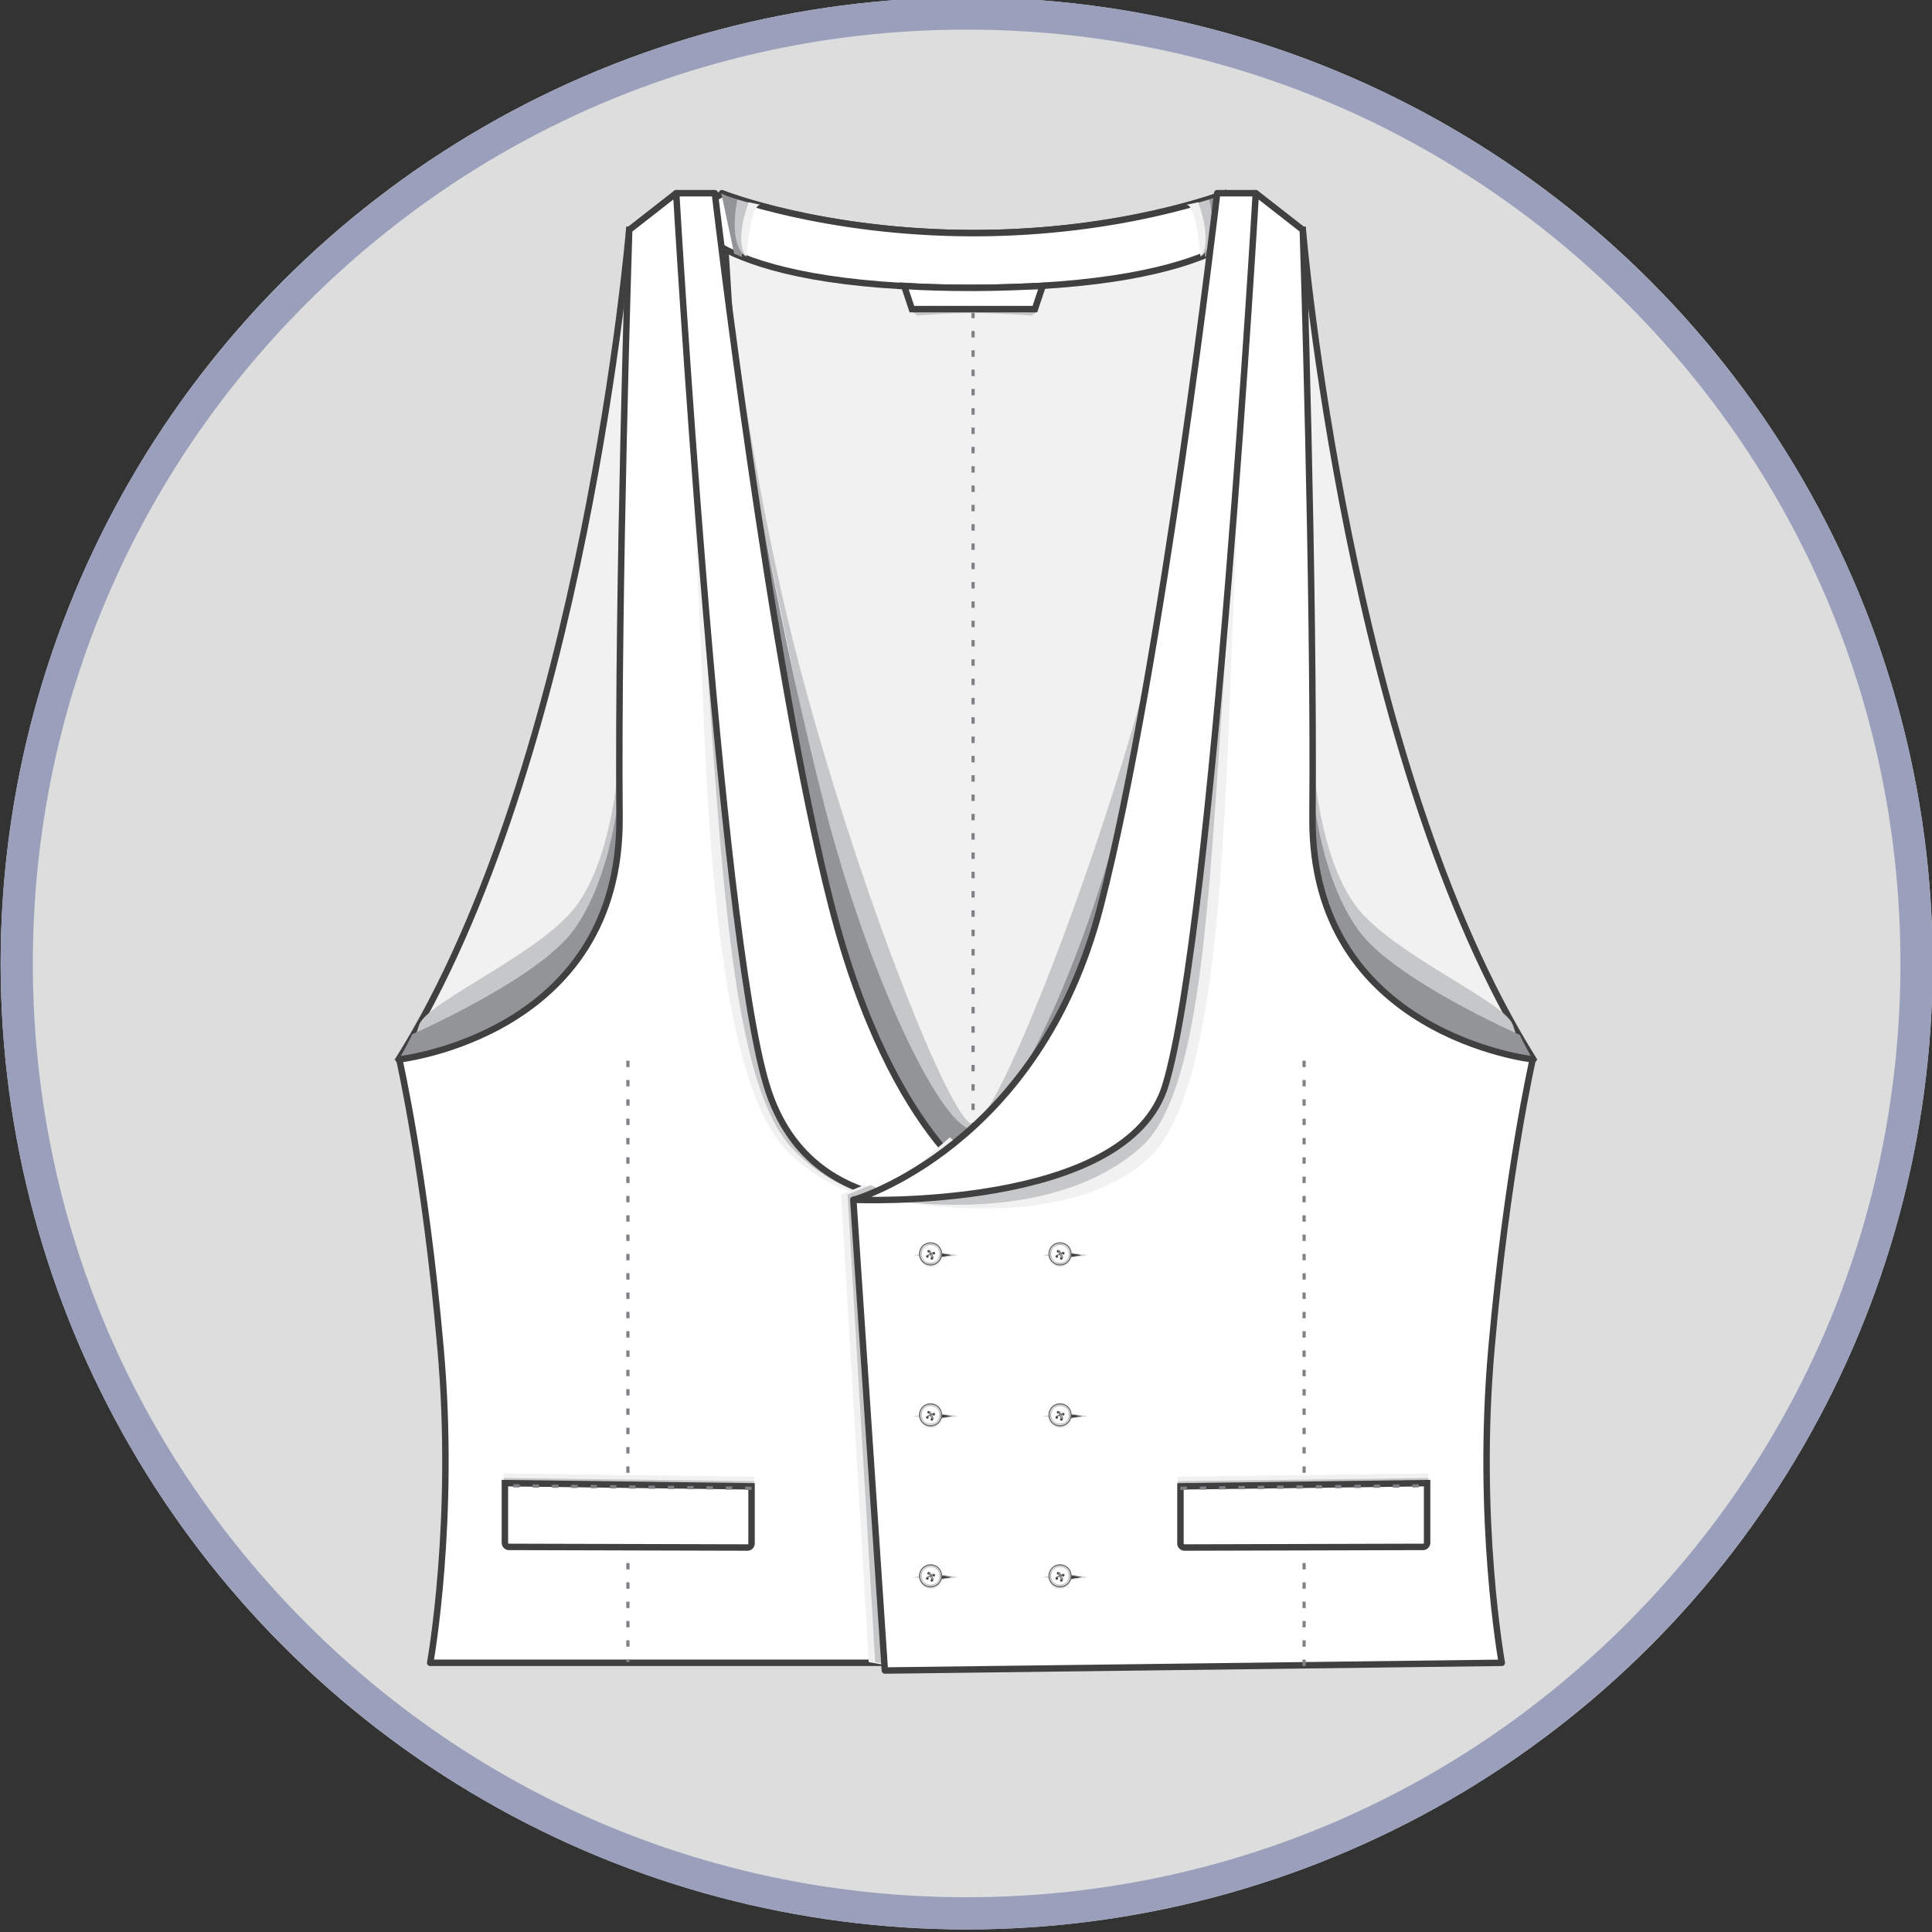 <?xml version="1.0" encoding="utf-8"?>
<!-- Generator: Adobe Illustrator 19.0.0, SVG Export Plug-In . SVG Version: 6.00 Build 0)  -->
<svg version="1.1" id="Layer_1" xmlns="http://www.w3.org/2000/svg" xmlns:xlink="http://www.w3.org/1999/xlink" x="0px" y="0px"
	 viewBox="0 0 300 300" style="enable-background:new 0 0 300 300;" xml:space="preserve">
<rect x="0" y="0" width="300" height="300" fill="#333333" stroke="none"/>
<style type="text/css">
	.st0{clip-path:url(#SVGID_2_);}
	.st1{clip-path:url(#XMLID_3_);}
	.st2{fill:#F1F1F2;stroke:#404041;stroke-linejoin:round;stroke-miterlimit:10;}
	.st3{fill:#FFFFFF;stroke:#404041;stroke-miterlimit:10;}
	.st4{fill:none;stroke:#808184;stroke-width:0.5;stroke-miterlimit:10;}
	.st5{fill:none;stroke:#808184;stroke-width:0.5;stroke-miterlimit:10;stroke-dasharray:1,1.999;}
	.st6{fill:#929497;}
	.st7{fill:#C5C7C9;}
	.st8{fill:#F1F1F2;}
	.st9{fill:#F1F1F2;stroke:#404041;stroke-miterlimit:10;}
	.st10{fill:#FFFFFF;stroke:#404041;stroke-linejoin:round;stroke-miterlimit:10;}
	.st11{fill:none;stroke:#808184;stroke-width:0.5;stroke-miterlimit:10;stroke-dasharray:1,2;}
	.st12{fill:#DBDCDD;}
	.st13{fill:#404041;}
	.st14{fill:#D0D2D3;}
	.st15{fill:#FFFFFF;}
	.st16{fill:#6D6E70;}
	.st17{fill:#9AA0BB;}
</style>
<g>
	<defs>
		<circle id="SVGID_1_" cx="150.1" cy="149.6" r="150"/>
	</defs>
	<use xlink:href="#SVGID_1_"  style="overflow:visible;fill:#DDDDDD;"/>
	<clipPath id="SVGID_2_">
		<use xlink:href="#SVGID_1_"  style="overflow:visible;"/>
	</clipPath>
	<g id="XMLID_4081_" class="st0">
		<defs>
			<rect id="XMLID_4118_" y="-0.4" width="300" height="300"/>
		</defs>
		<clipPath id="XMLID_3_">
			<use xlink:href="#XMLID_4118_"  style="overflow:visible;"/>
		</clipPath>
		<g class="st1">
			<path class="st2" d="M112.1,30c0,0,15.4,6.2,39.1,6.2s39.1-6.2,39.1-6.2l-9.5,146.4l-29,75l-30.7-75.5L112.1,30z"/>
			<path class="st3" d="M106.3,33c0,0,2.8,11.7,44.3,11.7S196.1,33,196.1,33l-5.8-3c0,0-15.9,6.2-39.1,6.2s-39-6.1-39-6.1L106.3,33z
				"/>
			<g>
				<g>
					<g>
						<line class="st4" x1="151.1" y1="45.9" x2="151.1" y2="46.4"/>
						<line class="st5" x1="151.1" y1="48.4" x2="151.1" y2="224.4"/>
						<line class="st4" x1="151.1" y1="225.4" x2="151.1" y2="225.9"/>
					</g>
				</g>
				<path class="st6" d="M141.4,48l0.7,0.7c0,0,4.9-0.4,9.1-0.4s9.4,0.4,9.4,0.4L161,48H141.4z"/>
				<path class="st7" d="M141.9,48.5l0.5,0.5c0,0,4.6-0.4,8.7-0.4c4.1,0,9.2,0.4,9.2,0.4l0.3-0.5l-9.5-0.2L141.9,48.5z"/>
				<path class="st3" d="M151.2,44.7c-4.3,0-7.9-0.1-10.8-0.3l1.2,3.6h9.5h0.1h9.5l1.2-3.6C159.1,44.5,155.5,44.7,151.2,44.7z"/>
			</g>
			<g>
				<path class="st6" d="M117.6,31.8c0,0-2.3,1.3-2.4,8.1l-1.2-0.5l-2-9.4C112.1,30,112.1,30.4,117.6,31.8z"/>
				<path class="st8" d="M116.2,31.4c0,0-2.7,6.8-0.3,8.4c0,0,0.6-8.1,2.2-8L116.2,31.4z"/>
				<path class="st7" d="M114.5,31c0,0-1.6,6.8,1.4,8.9c0,0-2-1.7,0.3-8.4L114.5,31z"/>
			</g>
			<g>
				<path class="st6" d="M184.7,31.8c0,0,2.3,1.3,2.4,8.1l1.2-0.5l2-9.4C190.2,30,190.2,30.4,184.7,31.8z"/>
				<path class="st8" d="M186.1,31.4c0,0,2.7,6.8,0.3,8.4c0,0-0.6-8.1-2.2-8L186.1,31.4z"/>
				<path class="st7" d="M187.8,31c0,0,1.6,6.8-1.4,8.9c0,0,2-1.7-0.3-8.4L187.8,31z"/>
			</g>
			<g>
				<path class="st7" d="M114.1,50.7c0,0,3.2,27.5,10.7,55.2c9.1,33.7,23,68.7,26.3,68.7c3.3,0,18.1-36.5,27.1-69.8
					c7.6-28.1,9.8-54.1,9.8-54.1l2.8-0.9l-0.6,2.6l-29.7,153.8l-8.9,15.3l-4.6-1.5l-3.7-12.9L130,138.1l-19.2-94.7l1.3,6.3
					L114.1,50.7z"/>
				<path class="st6" d="M114.1,55.5c0,0,5.5,37.2,14.1,70.3c6.9,26.4,18.1,49.6,22.9,49.6c4.4,0,16.2-22.7,22.9-48.8
					c8.6-33.3,14-71.1,14-71.1l2.8-0.9l-0.6,2.6l-29.7,153.8l-9.2,23.4l-4.3-9.5l-3.7-12.9l-14.9-67.6l-17.7-96.2l1.3,6.3
					L114.1,55.5z"/>
			</g>
			<g>
				<g>
					<path class="st9" d="M97.7,35.7c0,0-7,82.8-35.8,128.8l59.8,76.3l-0.1-131.1l-15.4-73.4L97.7,35.7z"/>
					<g>
						<path class="st7" d="M96.4,92.3c0,0,3.1,36.7-7.6,49.2c-6.1,7.1-22.4,14.1-23.7,17.6c-3.7,10.3,5.1,5.8,5.1,5.8
							s13.1,2.6,19-7.8c5.9-10.4,14.8-55,14.8-55L96.4,92.3z"/>
						<path class="st6" d="M96.4,94.1c0,0,4,34.5-7.3,50.3C83.6,152,64,160.6,64,160.6c-0.6,1.4-2,3.8-2,3.8s20.4-0.9,26.3-11.3
							s17.8-49.1,17.8-49.1L96.4,94.1z"/>
					</g>
					<path class="st10" d="M105,30l-7.3,5.7c0,0-1.8,55.7-1.5,91.3c0.2,33.7-34.2,37.5-34.2,37.5s4,17.5,6.4,44.8
						c2.4,26.8-1.6,48.9-1.6,48.9h77l12-14.6v-57.3c0,0-18.4-2.3-28.4-23.3S105,30,105,30z"/>
					<g>
						<path class="st8" d="M155.7,186.2c0,0-20.3,5.6-33.3-7.3c-8.8-8.7-12-36.1-13.3-71.3C107.8,72.3,105,30,105,30l2,1.7
							l15.2,125.5L155.7,186.2z"/>
						<path class="st7" d="M155.7,186.2c0,0-20.4,5.4-32.8-8c-8.4-9.1-10.5-36.8-12.9-72.2s-3.4-75.4-3.4-75.4l2.8,0.6l14.7,138
							L155.7,186.2z"/>
					</g>
					<path class="st10" d="M154.7,185.6c0,0-16-7.5-25.6-45S111,30,111,30h-6c0,0,6.6,113.7,14,138.4
						C126.3,192.9,154.7,185.6,154.7,185.6z"/>
					<g>
						<line class="st11" x1="97.5" y1="164.7" x2="97.5" y2="258.1"/>
						<polygon class="st8" points="78.2,230.6 78.2,228.8 117.1,229.3 117.1,231 						"/>
						<polygon class="st7" points="78.2,231.2 78.2,229.5 117.1,230 117.1,231.7 						"/>
						<path class="st3" d="M78.4,230.3v9.3c0,0.3,0.3,0.6,0.6,0.6l37.1,0.1c0.3,0,0.6-0.3,0.6-0.6v-8.9L78.4,230.3z"/>
						<line class="st11" x1="116.7" y1="231.1" x2="78.4" y2="230.7"/>
					</g>
				</g>
				<g>
					<polygon class="st8" points="134.2,184 130.6,185.5 134.9,258.1 142.3,259.4 138.9,198 137.1,185.5 					"/>
					<polygon class="st7" points="135.2,184 131.6,185.5 135.9,258.1 143.4,259.4 139.9,198 138.2,185.5 					"/>
				</g>
				<g>
					<polygon class="st8" points="147.5,176.6 138.9,184 142.9,184.7 149.5,178.5 					"/>
					<polygon class="st7" points="148.7,177.6 140.8,184.2 144.5,184.8 150.5,179.3 					"/>
				</g>
				<g>
					<path class="st9" d="M202.3,35.7c0,0,7,82.8,35.8,128.8l-59.8,76.3l0.1-131.1l15.4-73.4L202.3,35.7z"/>
					<g>
						<path class="st7" d="M203.6,92.3c0,0-3.1,36.7,7.6,49.2c6.1,7.1,22.4,14.1,23.7,17.6c3.7,10.3-5.1,5.8-5.1,5.8
							s-13.1,2.6-19-7.8c-5.9-10.4-14.8-55-14.8-55L203.6,92.3z"/>
						<path class="st6" d="M203.6,94.1c0,0-4,34.5,7.3,50.3c5.5,7.7,25.1,16.3,25.1,16.3c0.6,1.4,2,3.8,2,3.8s-20.4-0.9-26.3-11.3
							S194,104.1,194,104.1L203.6,94.1z"/>
					</g>
					<path class="st10" d="M195,30l7.3,5.7c0,0,1.8,55.7,1.5,91.3c-0.2,33.7,34.2,37.5,34.2,37.5s-4,17.5-6.4,44.8
						c-2.4,26.8,1.6,48.9,1.6,48.9l-95.8,1.2l-4.9-73.1c0,0,30.1-2.3,40.1-23.3S195,30,195,30z"/>
					<g>
						<g id="XMLID_827_">
							<g id="XMLID_1103_">
								<circle class="st8" cx="144.5" cy="195" r="1.8"/>
							</g>
							<g id="XMLID_1102_">
								<circle class="st12" cx="144.5" cy="194.9" r="1.7"/>
							</g>
							<g id="XMLID_1101_">
								<polygon class="st13" points="148.3,194.9 145.5,194.5 142.3,194.9 145.5,195.3 								"/>
								<path class="st14" d="M145.5,195.4L145.5,195.4l-3.7-0.5l3.7-0.5l0,0l3.3,0.5L145.5,195.4z M142.7,194.9l2.7,0.4l2.4-0.4
									l-2.4-0.4L142.7,194.9z"/>
							</g>
							<g id="XMLID_1100_">
								<circle class="st15" cx="144.5" cy="194.7" r="1.7"/>
								<path class="st16" d="M144.5,196.5c-1,0-1.8-0.8-1.8-1.8c0-1,0.8-1.8,1.8-1.8c1,0,1.8,0.8,1.8,1.8
									C146.3,195.7,145.5,196.5,144.5,196.5z M144.5,193.1c-0.9,0-1.6,0.7-1.6,1.6s0.7,1.6,1.6,1.6s1.6-0.7,1.6-1.6
									S145.4,193.1,144.5,193.1z"/>
							</g>
							<g id="XMLID_1099_">
								<circle class="st15" cx="144.5" cy="194.7" r="1.5"/>
								<path class="st6" d="M144.5,196.2c-0.8,0-1.5-0.7-1.5-1.5c0-0.8,0.7-1.5,1.5-1.5c0.8,0,1.5,0.7,1.5,1.5
									C146,195.5,145.3,196.2,144.5,196.2z M144.5,193.3c-0.8,0-1.4,0.6-1.4,1.4c0,0.8,0.6,1.4,1.4,1.4c0.8,0,1.4-0.6,1.4-1.4
									C145.9,193.9,145.3,193.3,144.5,193.3z"/>
							</g>
							<g id="XMLID_1098_">
								<circle class="st13" cx="144.2" cy="194.3" r="0.2"/>
							</g>
							<g id="XMLID_1097_">
								<circle class="st13" cx="144.7" cy="195.4" r="0.2"/>
							</g>
							<g id="XMLID_1096_">
								
									<rect x="143.8" y="194.8" transform="matrix(0.437 0.899 -0.899 0.437 256.538 -20.187)" class="st16" width="1.2" height="0.1"/>
							</g>
							<g id="XMLID_1095_">
								
									<rect x="144" y="194.7" transform="matrix(0.437 0.899 -0.899 0.437 256.565 -20.343)" class="st16" width="1.2" height="0.1"/>
							</g>
							<g id="XMLID_1094_">
								
									<rect x="143.8" y="194.8" transform="matrix(0.437 0.899 -0.899 0.437 256.538 -20.187)" class="st16" width="1.2" height="0.1"/>
							</g>
							<g id="XMLID_1093_">
								
									<rect x="144" y="194.7" transform="matrix(0.437 0.899 -0.899 0.437 256.565 -20.343)" class="st16" width="1.2" height="0.1"/>
							</g>
							<g id="XMLID_1092_">
								<circle class="st13" cx="144" cy="195.1" r="0.2"/>
							</g>
							<g id="XMLID_1091_">
								<circle class="st13" cx="145" cy="194.6" r="0.2"/>
							</g>
							<g id="XMLID_1090_">
								
									<rect x="144.4" y="194.4" transform="matrix(0.437 0.899 -0.899 0.437 256.58 -20.254)" class="st16" width="0.1" height="1.2"/>
							</g>
							<g id="XMLID_886_">
								
									<rect x="144.4" y="194.2" transform="matrix(0.437 0.899 -0.899 0.437 256.424 -20.28)" class="st16" width="0.1" height="1.2"/>
							</g>
						</g>
						<g id="XMLID_811_">
							<g id="XMLID_826_">
								<circle class="st8" cx="144.5" cy="220" r="1.8"/>
							</g>
							<g id="XMLID_825_">
								<circle class="st12" cx="144.5" cy="219.9" r="1.7"/>
							</g>
							<g id="XMLID_824_">
								<polygon class="st13" points="148.3,219.9 145.5,219.5 142.3,219.9 145.5,220.3 								"/>
								<path class="st14" d="M145.5,220.4L145.5,220.4l-3.7-0.5l3.7-0.5l0,0l3.3,0.5L145.5,220.4z M142.7,219.9l2.7,0.4l2.4-0.4
									l-2.4-0.4L142.7,219.9z"/>
							</g>
							<g id="XMLID_823_">
								<circle class="st15" cx="144.5" cy="219.7" r="1.7"/>
								<path class="st16" d="M144.5,221.5c-1,0-1.8-0.8-1.8-1.8c0-1,0.8-1.8,1.8-1.8c1,0,1.8,0.8,1.8,1.8
									C146.3,220.7,145.5,221.5,144.5,221.5z M144.5,218.1c-0.9,0-1.6,0.7-1.6,1.6s0.7,1.6,1.6,1.6s1.6-0.7,1.6-1.6
									S145.4,218.1,144.5,218.1z"/>
							</g>
							<g id="XMLID_822_">
								<circle class="st15" cx="144.5" cy="219.7" r="1.5"/>
								<path class="st6" d="M144.5,221.2c-0.8,0-1.5-0.7-1.5-1.5c0-0.8,0.7-1.5,1.5-1.5c0.8,0,1.5,0.7,1.5,1.5
									C146,220.5,145.3,221.2,144.5,221.2z M144.5,218.3c-0.8,0-1.4,0.6-1.4,1.4c0,0.8,0.6,1.4,1.4,1.4c0.8,0,1.4-0.6,1.4-1.4
									C145.9,218.9,145.3,218.3,144.5,218.3z"/>
							</g>
							<g id="XMLID_821_">
								<circle class="st13" cx="144.2" cy="219.3" r="0.2"/>
							</g>
							<g id="XMLID_820_">
								<circle class="st13" cx="144.7" cy="220.4" r="0.2"/>
							</g>
							<g id="XMLID_819_">
								
									<rect x="143.8" y="219.8" transform="matrix(0.437 0.899 -0.899 0.437 279.016 -6.119)" class="st16" width="1.2" height="0.1"/>
							</g>
							<g id="XMLID_818_">
								
									<rect x="144" y="219.7" transform="matrix(0.437 0.899 -0.899 0.437 279.043 -6.275)" class="st16" width="1.2" height="0.1"/>
							</g>
							<g id="XMLID_817_">
								
									<rect x="143.8" y="219.8" transform="matrix(0.437 0.899 -0.899 0.437 279.016 -6.119)" class="st16" width="1.2" height="0.1"/>
							</g>
							<g id="XMLID_816_">
								
									<rect x="144" y="219.7" transform="matrix(0.437 0.899 -0.899 0.437 279.043 -6.275)" class="st16" width="1.2" height="0.1"/>
							</g>
							<g id="XMLID_815_">
								<circle class="st13" cx="144" cy="220.1" r="0.2"/>
							</g>
							<g id="XMLID_814_">
								<circle class="st13" cx="145" cy="219.6" r="0.2"/>
							</g>
							<g id="XMLID_813_">
								
									<rect x="144.4" y="219.3" transform="matrix(0.437 0.899 -0.899 0.437 279.054 -6.194)" class="st16" width="0.1" height="1.2"/>
							</g>
							<g id="XMLID_812_">
								
									<rect x="144.4" y="219.2" transform="matrix(0.437 0.899 -0.899 0.437 278.898 -6.221)" class="st16" width="0.1" height="1.2"/>
							</g>
						</g>
						<g id="XMLID_795_">
							<g id="XMLID_810_">
								<circle class="st8" cx="144.5" cy="245" r="1.8"/>
							</g>
							<g id="XMLID_809_">
								<circle class="st12" cx="144.5" cy="244.9" r="1.7"/>
							</g>
							<g id="XMLID_808_">
								<polygon class="st13" points="148.3,244.9 145.5,244.4 142.3,244.9 145.5,245.3 								"/>
								<path class="st14" d="M145.5,245.4L145.5,245.4l-3.7-0.5l3.7-0.5l0,0l3.3,0.5L145.5,245.4z M142.7,244.9l2.7,0.4l2.4-0.4
									l-2.4-0.4L142.7,244.9z"/>
							</g>
							<g id="XMLID_807_">
								<circle class="st15" cx="144.5" cy="244.7" r="1.7"/>
								<path class="st16" d="M144.5,246.5c-1,0-1.8-0.8-1.8-1.8c0-1,0.8-1.8,1.8-1.8c1,0,1.8,0.8,1.8,1.8
									C146.3,245.7,145.5,246.5,144.5,246.5z M144.5,243.1c-0.9,0-1.6,0.7-1.6,1.6s0.7,1.6,1.6,1.6s1.6-0.7,1.6-1.6
									S145.4,243.1,144.5,243.1z"/>
							</g>
							<g id="XMLID_806_">
								<circle class="st15" cx="144.5" cy="244.7" r="1.5"/>
								<path class="st6" d="M144.5,246.2c-0.8,0-1.5-0.7-1.5-1.5c0-0.8,0.7-1.5,1.5-1.5c0.8,0,1.5,0.7,1.5,1.5
									C146,245.5,145.3,246.2,144.5,246.2z M144.5,243.3c-0.8,0-1.4,0.6-1.4,1.4c0,0.8,0.6,1.4,1.4,1.4c0.8,0,1.4-0.6,1.4-1.4
									C145.9,243.9,145.3,243.3,144.5,243.3z"/>
							</g>
							<g id="XMLID_805_">
								<circle class="st13" cx="144.2" cy="244.3" r="0.2"/>
							</g>
							<g id="XMLID_804_">
								<circle class="st13" cx="144.7" cy="245.4" r="0.2"/>
							</g>
							<g id="XMLID_803_">
								
									<rect x="143.8" y="244.8" transform="matrix(0.437 0.899 -0.899 0.437 301.494 7.949)" class="st16" width="1.2" height="0.1"/>
							</g>
							<g id="XMLID_802_">
								
									<rect x="144" y="244.7" transform="matrix(0.437 0.899 -0.899 0.437 301.521 7.793)" class="st16" width="1.2" height="0.1"/>
							</g>
							<g id="XMLID_801_">
								
									<rect x="143.8" y="244.8" transform="matrix(0.437 0.899 -0.899 0.437 301.494 7.949)" class="st16" width="1.2" height="0.1"/>
							</g>
							<g id="XMLID_800_">
								
									<rect x="144" y="244.7" transform="matrix(0.437 0.899 -0.899 0.437 301.521 7.793)" class="st16" width="1.2" height="0.1"/>
							</g>
							<g id="XMLID_799_">
								<circle class="st13" cx="144" cy="245.1" r="0.2"/>
							</g>
							<g id="XMLID_798_">
								<circle class="st13" cx="145" cy="244.6" r="0.2"/>
							</g>
							<g id="XMLID_797_">
								
									<rect x="144.4" y="244.3" transform="matrix(0.437 0.899 -0.899 0.437 301.528 7.866)" class="st16" width="0.1" height="1.2"/>
							</g>
							<g id="XMLID_796_">
								
									<rect x="144.4" y="244.2" transform="matrix(0.437 0.899 -0.899 0.437 301.372 7.839)" class="st16" width="0.1" height="1.2"/>
							</g>
						</g>
					</g>
					<g>
						<g id="XMLID_779_">
							<g id="XMLID_794_">
								<circle class="st8" cx="164.6" cy="195" r="1.8"/>
							</g>
							<g id="XMLID_793_">
								<circle class="st12" cx="164.6" cy="194.9" r="1.7"/>
							</g>
							<g id="XMLID_792_">
								<polygon class="st13" points="168.4,194.9 165.6,194.5 162.4,194.9 165.6,195.3 								"/>
								<path class="st14" d="M165.6,195.4L165.6,195.4l-3.7-0.5l3.7-0.5l0,0l3.3,0.5L165.6,195.4z M162.9,194.9l2.7,0.4l2.4-0.4
									l-2.4-0.4L162.9,194.9z"/>
							</g>
							<g id="XMLID_791_">
								<circle class="st15" cx="164.6" cy="194.7" r="1.7"/>
								<path class="st16" d="M164.6,196.5c-1,0-1.8-0.8-1.8-1.8c0-1,0.8-1.8,1.8-1.8c1,0,1.8,0.8,1.8,1.8
									C166.4,195.7,165.6,196.5,164.6,196.5z M164.6,193.1c-0.9,0-1.6,0.7-1.6,1.6s0.7,1.6,1.6,1.6s1.6-0.7,1.6-1.6
									S165.5,193.1,164.6,193.1z"/>
							</g>
							<g id="XMLID_790_">
								<circle class="st15" cx="164.6" cy="194.7" r="1.5"/>
								<path class="st6" d="M164.6,196.2c-0.8,0-1.5-0.7-1.5-1.5c0-0.8,0.7-1.5,1.5-1.5s1.5,0.7,1.5,1.5
									C166.1,195.5,165.4,196.2,164.6,196.2z M164.6,193.3c-0.8,0-1.4,0.6-1.4,1.4c0,0.8,0.6,1.4,1.4,1.4c0.8,0,1.4-0.6,1.4-1.4
									C166,193.9,165.4,193.3,164.6,193.3z"/>
							</g>
							<g id="XMLID_789_">
								<circle class="st13" cx="164.3" cy="194.3" r="0.2"/>
							</g>
							<g id="XMLID_788_">
								<circle class="st13" cx="164.8" cy="195.4" r="0.2"/>
							</g>
							<g id="XMLID_787_">
								
									<rect x="163.9" y="194.8" transform="matrix(0.437 0.899 -0.899 0.437 267.859 -38.276)" class="st16" width="1.2" height="0.1"/>
							</g>
							<g id="XMLID_786_">
								
									<rect x="164.1" y="194.7" transform="matrix(0.437 0.899 -0.899 0.437 267.886 -38.432)" class="st16" width="1.2" height="0.1"/>
							</g>
							<g id="XMLID_785_">
								
									<rect x="163.9" y="194.8" transform="matrix(0.437 0.899 -0.899 0.437 267.859 -38.276)" class="st16" width="1.2" height="0.1"/>
							</g>
							<g id="XMLID_784_">
								
									<rect x="164.1" y="194.7" transform="matrix(0.437 0.899 -0.899 0.437 267.886 -38.432)" class="st16" width="1.2" height="0.1"/>
							</g>
							<g id="XMLID_783_">
								<circle class="st13" cx="164.1" cy="195.1" r="0.2"/>
							</g>
							<g id="XMLID_782_">
								<circle class="st13" cx="165.1" cy="194.6" r="0.2"/>
							</g>
							<g id="XMLID_781_">
								
									<rect x="164.5" y="194.4" transform="matrix(0.437 0.899 -0.899 0.437 267.895 -38.34)" class="st16" width="0.1" height="1.2"/>
							</g>
							<g id="XMLID_780_">
								
									<rect x="164.5" y="194.2" transform="matrix(0.437 0.899 -0.899 0.437 267.739 -38.367)" class="st16" width="0.1" height="1.2"/>
							</g>
						</g>
						<g id="XMLID_763_">
							<g id="XMLID_778_">
								<circle class="st8" cx="164.6" cy="220" r="1.8"/>
							</g>
							<g id="XMLID_777_">
								<circle class="st12" cx="164.6" cy="219.9" r="1.7"/>
							</g>
							<g id="XMLID_776_">
								<polygon class="st13" points="168.4,219.9 165.6,219.5 162.4,219.9 165.6,220.3 								"/>
								<path class="st14" d="M165.6,220.4L165.6,220.4l-3.7-0.5l3.7-0.5l0,0l3.3,0.5L165.6,220.4z M162.9,219.9l2.7,0.4l2.4-0.4
									l-2.4-0.4L162.9,219.9z"/>
							</g>
							<g id="XMLID_775_">
								<circle class="st15" cx="164.6" cy="219.7" r="1.7"/>
								<path class="st16" d="M164.6,221.5c-1,0-1.8-0.8-1.8-1.8c0-1,0.8-1.8,1.8-1.8c1,0,1.8,0.8,1.8,1.8
									C166.4,220.7,165.6,221.5,164.6,221.5z M164.6,218.1c-0.9,0-1.6,0.7-1.6,1.6s0.7,1.6,1.6,1.6s1.6-0.7,1.6-1.6
									S165.5,218.1,164.6,218.1z"/>
							</g>
							<g id="XMLID_774_">
								<circle class="st15" cx="164.6" cy="219.7" r="1.5"/>
								<path class="st6" d="M164.6,221.2c-0.8,0-1.5-0.7-1.5-1.5c0-0.8,0.7-1.5,1.5-1.5s1.5,0.7,1.5,1.5
									C166.1,220.5,165.4,221.2,164.6,221.2z M164.6,218.3c-0.8,0-1.4,0.6-1.4,1.4c0,0.8,0.6,1.4,1.4,1.4c0.8,0,1.4-0.6,1.4-1.4
									C166,218.9,165.4,218.3,164.6,218.3z"/>
							</g>
							<g id="XMLID_773_">
								<circle class="st13" cx="164.3" cy="219.3" r="0.2"/>
							</g>
							<g id="XMLID_772_">
								<circle class="st13" cx="164.8" cy="220.4" r="0.2"/>
							</g>
							<g id="XMLID_771_">
								
									<rect x="163.9" y="219.8" transform="matrix(0.437 0.899 -0.899 0.437 290.337 -24.208)" class="st16" width="1.2" height="0.1"/>
							</g>
							<g id="XMLID_770_">
								
									<rect x="164.1" y="219.7" transform="matrix(0.437 0.899 -0.899 0.437 290.364 -24.364)" class="st16" width="1.2" height="0.1"/>
							</g>
							<g id="XMLID_769_">
								
									<rect x="163.9" y="219.8" transform="matrix(0.437 0.899 -0.899 0.437 290.337 -24.208)" class="st16" width="1.2" height="0.1"/>
							</g>
							<g id="XMLID_768_">
								
									<rect x="164.1" y="219.7" transform="matrix(0.437 0.899 -0.899 0.437 290.364 -24.364)" class="st16" width="1.2" height="0.1"/>
							</g>
							<g id="XMLID_767_">
								<circle class="st13" cx="164.1" cy="220.1" r="0.2"/>
							</g>
							<g id="XMLID_766_">
								<circle class="st13" cx="165.1" cy="219.6" r="0.2"/>
							</g>
							<g id="XMLID_765_">
								
									<rect x="164.5" y="219.3" transform="matrix(0.437 0.899 -0.899 0.437 290.369 -24.28)" class="st16" width="0.1" height="1.2"/>
							</g>
							<g id="XMLID_764_">
								
									<rect x="164.5" y="219.2" transform="matrix(0.437 0.899 -0.899 0.437 290.213 -24.307)" class="st16" width="0.1" height="1.2"/>
							</g>
						</g>
						<g id="XMLID_747_">
							<g id="XMLID_762_">
								<circle class="st8" cx="164.6" cy="245" r="1.8"/>
							</g>
							<g id="XMLID_761_">
								<circle class="st12" cx="164.6" cy="244.9" r="1.7"/>
							</g>
							<g id="XMLID_760_">
								<polygon class="st13" points="168.4,244.9 165.6,244.4 162.4,244.9 165.6,245.3 								"/>
								<path class="st14" d="M165.6,245.4L165.6,245.4l-3.7-0.5l3.7-0.5l0,0l3.3,0.5L165.6,245.4z M162.9,244.9l2.7,0.4l2.4-0.4
									l-2.4-0.4L162.9,244.9z"/>
							</g>
							<g id="XMLID_759_">
								<circle class="st15" cx="164.6" cy="244.7" r="1.7"/>
								<path class="st16" d="M164.6,246.5c-1,0-1.8-0.8-1.8-1.8c0-1,0.8-1.8,1.8-1.8c1,0,1.8,0.8,1.8,1.8
									C166.4,245.7,165.6,246.5,164.6,246.5z M164.6,243.1c-0.9,0-1.6,0.7-1.6,1.6s0.7,1.6,1.6,1.6s1.6-0.7,1.6-1.6
									S165.5,243.1,164.6,243.1z"/>
							</g>
							<g id="XMLID_758_">
								<circle class="st15" cx="164.6" cy="244.7" r="1.5"/>
								<path class="st6" d="M164.6,246.2c-0.8,0-1.5-0.7-1.5-1.5c0-0.8,0.7-1.5,1.5-1.5s1.5,0.7,1.5,1.5
									C166.1,245.5,165.4,246.2,164.6,246.2z M164.6,243.3c-0.8,0-1.4,0.6-1.4,1.4c0,0.8,0.6,1.4,1.4,1.4c0.8,0,1.4-0.6,1.4-1.4
									C166,243.9,165.4,243.3,164.6,243.3z"/>
							</g>
							<g id="XMLID_757_">
								<circle class="st13" cx="164.3" cy="244.3" r="0.2"/>
							</g>
							<g id="XMLID_756_">
								<circle class="st13" cx="164.8" cy="245.4" r="0.2"/>
							</g>
							<g id="XMLID_755_">
								
									<rect x="163.9" y="244.8" transform="matrix(0.437 0.899 -0.899 0.437 312.815 -10.14)" class="st16" width="1.2" height="0.1"/>
							</g>
							<g id="XMLID_754_">
								
									<rect x="164.1" y="244.7" transform="matrix(0.437 0.899 -0.899 0.437 312.842 -10.296)" class="st16" width="1.2" height="0.1"/>
							</g>
							<g id="XMLID_753_">
								
									<rect x="163.9" y="244.8" transform="matrix(0.437 0.899 -0.899 0.437 312.815 -10.14)" class="st16" width="1.2" height="0.1"/>
							</g>
							<g id="XMLID_752_">
								
									<rect x="164.1" y="244.7" transform="matrix(0.437 0.899 -0.899 0.437 312.842 -10.296)" class="st16" width="1.2" height="0.1"/>
							</g>
							<g id="XMLID_751_">
								<circle class="st13" cx="164.1" cy="245.1" r="0.2"/>
							</g>
							<g id="XMLID_750_">
								<circle class="st13" cx="165.1" cy="244.6" r="0.2"/>
							</g>
							<g id="XMLID_749_">
								
									<rect x="164.5" y="244.3" transform="matrix(0.437 0.899 -0.899 0.437 312.843 -10.22)" class="st16" width="0.1" height="1.2"/>
							</g>
							<g id="XMLID_748_">
								
									<rect x="164.5" y="244.2" transform="matrix(0.437 0.899 -0.899 0.437 312.687 -10.247)" class="st16" width="0.1" height="1.2"/>
							</g>
						</g>
					</g>
					<g>
						<path class="st8" d="M137.5,186.2c0,0,28.1,6.1,41.2-6.7c8.8-8.7,11-36.6,12.3-71.8C192.2,72.3,195,30,195,30l-2,1.7
							l-15.2,125.5l-30.3,26.2L137.5,186.2z"/>
						<path class="st7" d="M137.5,186.2c0,0,25.1,4.8,39.6-8c9.3-8.2,10.5-36.8,12.9-72.2s3.4-75.4,3.4-75.4l-2.8,0.6l-14.7,138
							L137.5,186.2z"/>
					</g>
					<path class="st10" d="M132.6,186.3c0,0,28.7-8.2,38.3-45.6S189,30,189,30h6c0,0-6.6,113.7-14,138.4
						C175.2,188.2,132.6,186.3,132.6,186.3z"/>
					<g>
						<line class="st11" x1="202.5" y1="164.7" x2="202.5" y2="260"/>
						<polygon class="st8" points="221.8,230.6 221.8,228.8 182.9,229.3 182.9,231 						"/>
						<polygon class="st7" points="221.8,231.2 221.8,229.5 182.9,230 182.9,231.7 						"/>
						<path class="st3" d="M221.6,230.3v9.3c0,0.3-0.3,0.6-0.6,0.6l-37.1,0.1c-0.3,0-0.6-0.3-0.6-0.6v-8.9L221.6,230.3z"/>
						<line class="st11" x1="183.3" y1="231.1" x2="221.6" y2="230.7"/>
					</g>
				</g>
			</g>
		</g>
	</g>
	<g id="XMLID_1_" class="st0">
		<defs>
			<rect id="XMLID_4932_" x="-13.5" width="327.1" height="300"/>
		</defs>
		<clipPath id="XMLID_4_">
			<use xlink:href="#XMLID_4932_"  style="overflow:visible;"/>
		</clipPath>
	</g>
	<g class="st0">
		<path class="st17" d="M150.1,4.6c38.7,0,75.1,15.1,102.5,42.5c27.4,27.4,42.5,63.8,42.5,102.5s-15.1,75.1-42.5,102.5
			c-27.4,27.4-63.8,42.5-102.5,42.5S75,279.5,47.6,252.1C20.2,224.7,5.1,188.3,5.1,149.6S20.2,74.5,47.6,47.1
			C75,19.7,111.4,4.6,150.1,4.6 M150.1-0.4c-82.8,0-150,67.2-150,150s67.2,150,150,150s150-67.2,150-150S232.9-0.4,150.1-0.4
			L150.1-0.4z"/>
	</g>
</g>
</svg>
